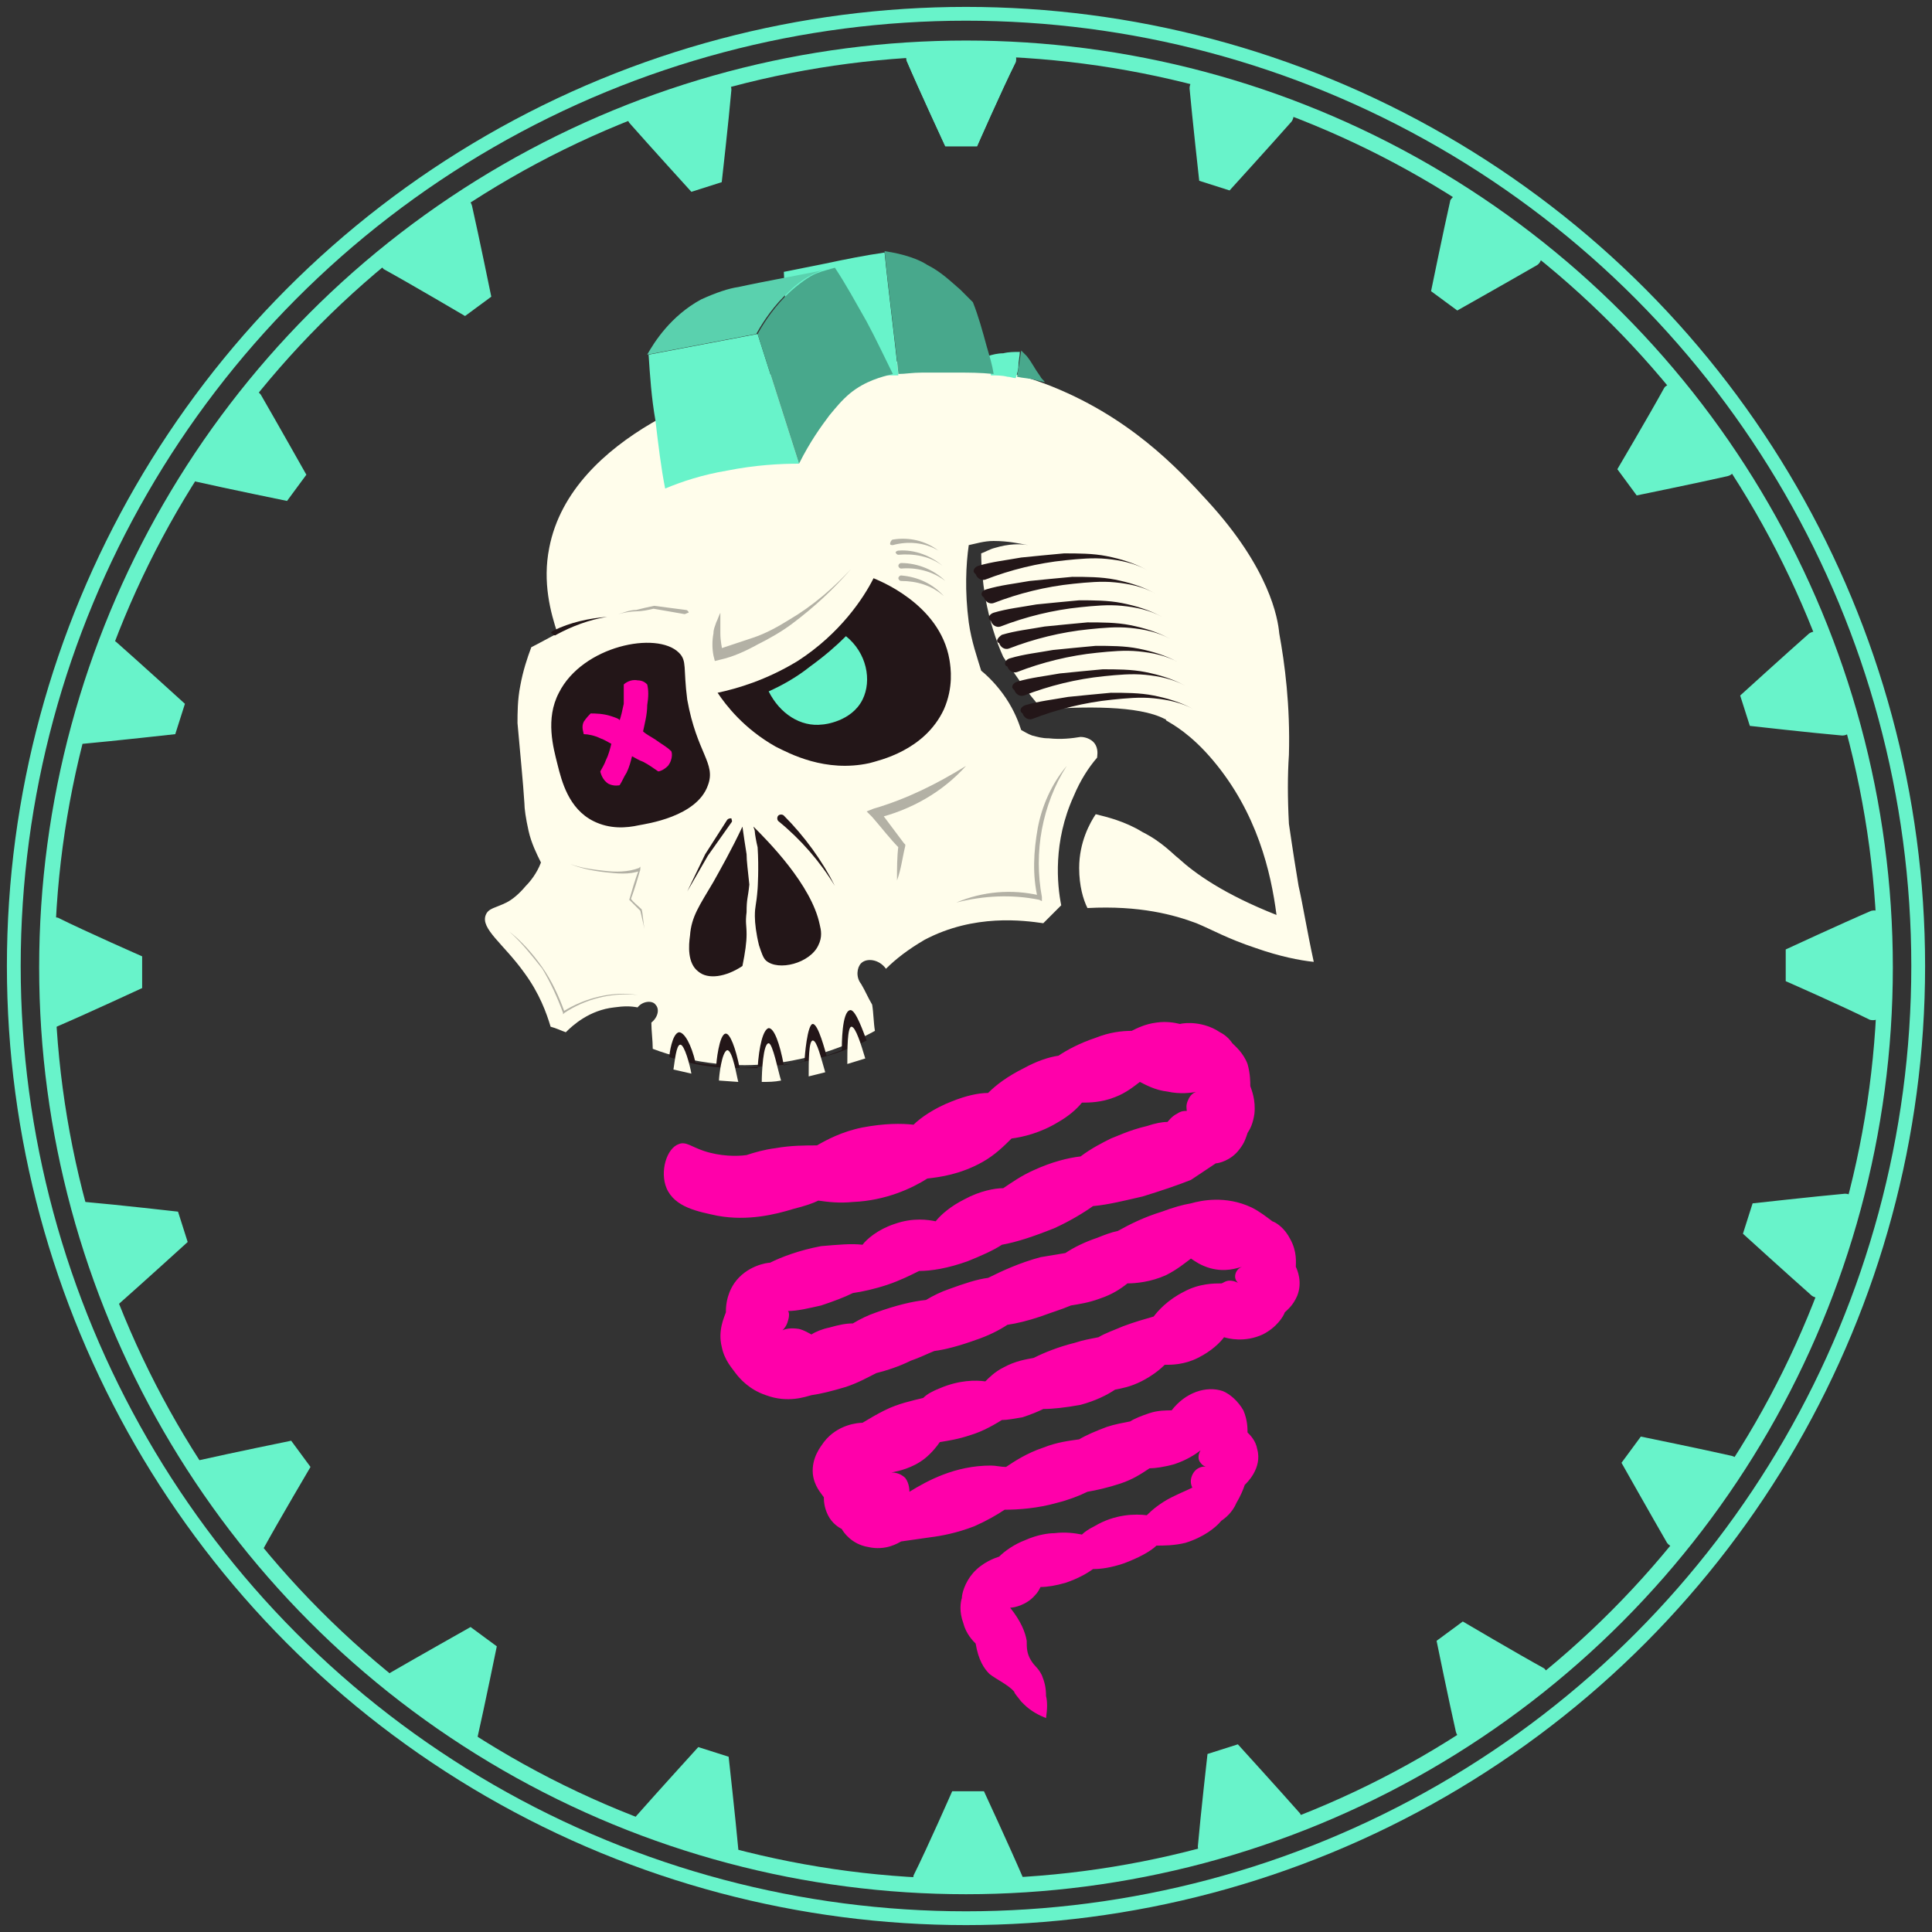 <?xml version="1.0" encoding="utf-8"?>
<!-- Generator: Adobe Illustrator 25.1.0, SVG Export Plug-In . SVG Version: 6.00 Build 0)  -->
<svg version="1.1" id="Layer_1" xmlns="http://www.w3.org/2000/svg" xmlns:xlink="http://www.w3.org/1999/xlink" x="0px" y="0px"
	 viewBox="0 0 140 140" style="enable-background:new 0 0 140 140;" xml:space="preserve">
<rect x="0" y="0" width="140" height="140" fill="#333333" stroke="none"/>
<style type="text/css">
	.st0{fill:none;stroke:#68F3CA;stroke-width:1.125;stroke-miterlimit:10;}
	.st1{fill:none;stroke:#68F3CA;stroke-miterlimit:10;}
	.st2{fill:#68F3CA;}
	.st3{fill:#FF00AA;}
	.st4{fill:#FFFDEB;}
	.st5{fill:#231618;}
	.st6{fill:#B3B1A5;}
	.st7{fill:#48A88C;}
	.st8{fill:#5AD1AE;}
</style>
<circle class="st0" cx="70" cy="70.1" r="66.6"/>
<ellipse class="st1" cx="70" cy="70" rx="69" ry="69"/>
<g>
	<g>
		<path class="st2" d="M65.7,4.4c0.9,2.1,2.8,6.2,2.8,6.2h2.3c0,0,1.8-4.1,2.8-6.1c0.1-0.4-0.1-0.8-0.3-0.8h-7.2
			C65.8,3.7,65.6,4.1,65.7,4.4z"/>
	</g>
	<g>
		<path class="st2" d="M45.6,8.9c1.5,1.7,4.5,5,4.5,5l2.2-0.7c0,0,0.5-4.4,0.7-6.7c0-0.4-0.3-0.7-0.6-0.6l-6.8,2.2
			C45.4,8.2,45.4,8.6,45.6,8.9z"/>
	</g>
	<g>
		<path class="st2" d="M27.8,19.5c2,1.1,5.9,3.4,5.9,3.4l1.9-1.4c0,0-0.9-4.4-1.4-6.6c-0.1-0.4-0.5-0.6-0.7-0.4l-5.8,4.2
			C27.4,18.8,27.5,19.2,27.8,19.5z"/>
	</g>
	<g>
		<path class="st2" d="M14.2,34.9c2.2,0.5,6.6,1.4,6.6,1.4l1.4-1.9c0,0-2.2-3.9-3.3-5.8c-0.2-0.3-0.7-0.4-0.8-0.2l-4.2,5.8
			C13.6,34.4,13.9,34.8,14.2,34.9z"/>
	</g>
	<g>
		<path class="st2" d="M6,53.9c2.2-0.2,6.7-0.7,6.7-0.7l0.7-2.2c0,0-3.3-3-5-4.5c-0.3-0.2-0.7-0.2-0.8,0.1l-2.3,6.8
			C5.3,53.6,5.7,53.9,6,53.9z"/>
	</g>
	<g>
		<path class="st2" d="M4.1,74.4c2.1-0.9,6.2-2.8,6.2-2.8v-2.3c0,0-4.1-1.8-6.1-2.8c-0.4-0.1-0.8,0.1-0.8,0.3V74
			C3.4,74.3,3.8,74.5,4.1,74.4z"/>
	</g>
	<g>
		<path class="st2" d="M8.6,94.5c1.7-1.5,5-4.5,5-4.5l-0.7-2.2c0,0-4.4-0.5-6.7-0.7c-0.4,0-0.7,0.3-0.6,0.6l2.2,6.8
			C7.9,94.7,8.3,94.7,8.6,94.5z"/>
	</g>
	<g>
		<path class="st2" d="M19.1,112.2c1.1-2,3.4-5.9,3.4-5.9l-1.4-1.9c0,0-4.4,0.9-6.6,1.4c-0.4,0.1-0.6,0.5-0.4,0.7l4.2,5.8
			C18.5,112.6,18.9,112.5,19.1,112.2z"/>
	</g>
	<g>
		<path class="st2" d="M34.6,125.9c0.5-2.2,1.4-6.6,1.4-6.6l-1.9-1.4c0,0-3.9,2.2-5.8,3.3c-0.3,0.2-0.4,0.7-0.2,0.8l5.8,4.2
			C34.1,126.4,34.5,126.2,34.6,125.9z"/>
	</g>
	<g>
		<path class="st2" d="M53.5,134c-0.2-2.2-0.7-6.7-0.7-6.7l-2.2-0.7c0,0-3,3.3-4.5,5c-0.2,0.3-0.2,0.7,0.1,0.8l6.8,2.3
			C53.2,134.7,53.5,134.4,53.5,134z"/>
	</g>
	<g>
		<path class="st2" d="M74.1,136c-0.9-2.1-2.8-6.2-2.8-6.2H69c0,0-1.8,4.1-2.8,6.1c-0.1,0.4,0.1,0.8,0.3,0.8h7.2
			C74,136.7,74.2,136.3,74.1,136z"/>
	</g>
	<g>
		<path class="st2" d="M94.2,131.4c-1.5-1.7-4.5-5-4.5-5l-2.2,0.7c0,0-0.5,4.4-0.7,6.7c0,0.4,0.3,0.7,0.6,0.6l6.8-2.2
			C94.4,132.2,94.4,131.7,94.2,131.4z"/>
	</g>
	<g>
		<path class="st2" d="M111.9,120.9c-2-1.1-5.9-3.4-5.9-3.4l-1.9,1.4c0,0,0.9,4.4,1.4,6.6c0.1,0.4,0.5,0.6,0.7,0.4l5.8-4.2
			C112.3,121.6,112.2,121.2,111.9,120.9z"/>
	</g>
	<g>
		<path class="st2" d="M125.5,105.5c-2.2-0.5-6.6-1.4-6.6-1.4l-1.4,1.9c0,0,2.2,3.9,3.3,5.8c0.2,0.3,0.7,0.4,0.8,0.2l4.2-5.8
			C126.1,106,125.9,105.6,125.5,105.5z"/>
	</g>
	<g>
		<path class="st2" d="M133.7,86.5c-2.2,0.2-6.7,0.7-6.7,0.7l-0.7,2.2c0,0,3.3,3,5,4.5c0.3,0.2,0.7,0.2,0.8-0.1l2.3-6.8
			C134.4,86.8,134.1,86.5,133.7,86.5z"/>
	</g>
	<g>
		<path class="st2" d="M135.6,66c-2.1,0.9-6.2,2.8-6.2,2.8v2.3c0,0,4.1,1.8,6.1,2.8c0.4,0.1,0.8-0.1,0.8-0.3v-7.2
			C136.4,66.1,136,65.9,135.6,66z"/>
	</g>
	<g>
		<path class="st2" d="M131.1,45.9c-1.7,1.5-5,4.5-5,4.5l0.7,2.2c0,0,4.4,0.5,6.7,0.7c0.4,0,0.7-0.3,0.6-0.6l-2.2-6.8
			C131.9,45.7,131.4,45.7,131.1,45.9z"/>
	</g>
	<g>
		<path class="st2" d="M120.6,28.1c-1.1,2-3.4,5.9-3.4,5.9l1.4,1.9c0,0,4.4-0.9,6.6-1.4c0.4-0.1,0.6-0.5,0.4-0.7l-4.2-5.8
			C121.3,27.8,120.8,27.8,120.6,28.1z"/>
	</g>
	<g>
		<path class="st2" d="M105.1,14.5c-0.5,2.2-1.4,6.6-1.4,6.6l1.9,1.4c0,0,3.9-2.2,5.8-3.3c0.3-0.2,0.4-0.7,0.2-0.8l-5.8-4.2
			C105.6,14,105.3,14.2,105.1,14.5z"/>
	</g>
	<g>
		<path class="st2" d="M86.2,6.4c0.2,2.2,0.7,6.7,0.7,6.7l2.2,0.7c0,0,3-3.3,4.5-5c0.2-0.3,0.2-0.7-0.1-0.8l-6.8-2.3
			C86.5,5.7,86.2,6,86.2,6.4z"/>
	</g>
	<g>
		<path class="st2" d="M65.7,4.4c0.9,2.1,2.8,6.2,2.8,6.2h2.3c0,0,1.8-4.1,2.8-6.1c0.1-0.4-0.1-0.8-0.3-0.8h-7.2
			C65.8,3.7,65.6,4.1,65.7,4.4z"/>
	</g>
</g>
<path class="st3" d="M98.4,65.9"/>
<path class="st4" d="M61.6,55.7"/>
<path class="st4" d="M80.2,62.9"/>
<path class="st3" d="M78.2,46"/>
<path class="st3" d="M80,58.4"/>
<path class="st4" d="M86.7,66.9c1.2,0.5,2.2,1.1,4.3,1.8c1.7,0.6,3.2,0.9,4.2,1c-0.5-2.3-0.8-4.2-1.1-5.5c-0.5-3-0.6-3.9-0.7-4.5
	c-0.1-1.9-0.1-3.5,0-5c0.1-3.6-0.3-6.6-0.7-8.8l0,0c-0.1-1.1-0.7-4.7-5.2-9.6c-2.1-2.3-5.7-6.2-11.8-8.5c-4.3-1.6-7.8-1.6-10.7-1.6
	c-2.3,0-5.8-0.1-10,1.2c-2.1,0.6-13.6,4-15.2,12.3c-0.5,2.5,0.1,4.7,0.6,6.2c-0.6,0.3-1.3,0.7-1.9,1c-0.3,0.8-0.6,1.7-0.8,2.8
	c-0.2,1-0.2,2-0.2,2.7c0.2,2.3,0.4,4.2,0.5,5.8c0,0.4,0.1,1.1,0.3,2c0.2,0.9,0.6,1.7,0.9,2.3c-0.3,0.8-0.8,1.4-1.1,1.7
	c-0.5,0.6-1,1-1.4,1.2c-0.8,0.4-1.3,0.4-1.5,0.9c-0.4,1,1.3,2.1,2.8,4.2c1.1,1.5,1.6,2.9,1.9,3.9c0.4,0.1,0.8,0.3,1.1,0.4
	c0.5-0.5,1.7-1.6,3.5-1.8c0.7-0.1,1.2-0.1,1.7,0c0.4-0.5,1.1-0.5,1.3-0.2c0.3,0.3,0.2,0.9-0.3,1.3c0,0.6,0.1,1.3,0.1,1.9
	c1.3,0.5,2.9,0.9,4.8,1.1c5.2,0.5,9.3-1.3,11.3-2.4c-0.1-0.6-0.1-1.3-0.2-1.9c-0.3-0.5-0.5-1-0.8-1.5c-0.4-0.5-0.3-1.2,0-1.5
	c0.4-0.4,1.3-0.3,1.8,0.4c0.7-0.7,1.6-1.4,2.8-2.1c3.6-1.9,7.2-1.4,8.6-1.2c0.5-0.5,0.8-0.8,1.3-1.3c-0.3-1.5-0.6-4.6,0.9-7.9
	c0.5-1.2,1.1-2.1,1.7-2.8c0-0.1,0.1-0.5-0.1-0.9c-0.2-0.4-0.7-0.6-1.1-0.6c-0.6,0.1-1.4,0.2-2.3,0.1c-0.5,0-0.8-0.1-1.2-0.2
	c-0.3-0.1-0.6-0.3-0.8-0.4c-0.2-0.6-0.5-1.4-1.1-2.3c-0.6-0.9-1.3-1.6-1.8-2c-0.3-1-0.7-2.1-0.9-3.5c-0.3-2.3-0.2-4.2,0-5.6
	c0.5-0.1,1.1-0.3,1.8-0.3c1.1,0,1.9,0.2,2.5,0.3c-0.6-0.1-1.4-0.1-2.4,0.2c-0.4,0.1-0.7,0.3-1,0.4c0,0.9,0.1,2,0.3,3.2
	c0.3,1.7,0.8,3.2,1.3,4.3c0.4,0.6,0.8,1.2,1.3,1.9s1,1.3,1.5,1.9c3-0.2,7-0.3,8.9,0.7c0.1,0,0.1,0.1,0.1,0.1c0.5,0.3,1.8,1,3.4,2.9
	c3.2,3.8,4.2,8.1,4.6,11.2c-3.8-1.5-5.9-3-7.1-4.1c-0.4-0.3-1.2-1.2-2.6-1.9c-1.3-0.8-2.6-1.1-3.4-1.3c-0.4,0.6-1.2,2-1.2,3.9
	c0,1.3,0.3,2.3,0.6,2.9C82.6,65.6,85.1,66.3,86.7,66.9z"/>
<g>
	<path class="st5" d="M40.1,45.7c1.2-0.6,2.6-0.9,3.9-1c-1.3,0.2-2.6,0.7-3.7,1.3c-0.1,0.1-0.2,0-0.3-0.1
		C39.9,45.9,39.9,45.8,40.1,45.7C40,45.7,40,45.7,40.1,45.7z"/>
</g>
<g>
	<g>
		<path class="st5" d="M74.3,51.1c1-0.3,2-0.4,3.1-0.6c1-0.1,2-0.2,3.1-0.3c1,0,2.1,0,3.1,0.2s2,0.5,2.9,1c-0.9-0.5-1.9-0.7-2.9-0.8
			s-2,0-3,0.1c-2,0.2-4,0.7-5.8,1.4l0,0c-0.3,0.1-0.6-0.1-0.7-0.4C73.8,51.5,74,51.2,74.3,51.1L74.3,51.1z"/>
	</g>
	<g>
		<path class="st5" d="M73.7,49.4c1-0.3,2-0.4,3.1-0.6c1-0.1,2-0.2,3.1-0.3c1,0,2.1,0,3.1,0.2s2,0.5,2.9,1C85,49.2,84,49,83,48.9
			s-2,0-3,0.1c-2,0.2-4,0.7-5.8,1.4l0,0c-0.3,0.1-0.6-0.1-0.7-0.4C73.2,49.8,73.4,49.5,73.7,49.4L73.7,49.4z"/>
	</g>
	<g>
		<path class="st5" d="M73.2,47.7c1-0.3,2-0.4,3.1-0.6c1-0.1,2-0.2,3.1-0.3c1,0,2.1,0,3.1,0.2s2,0.5,2.9,1c-0.9-0.5-1.9-0.7-2.9-0.8
			s-2,0-3,0.1c-2,0.2-4,0.7-5.8,1.4l0,0c-0.3,0.1-0.6-0.1-0.7-0.4C72.7,48.2,72.8,47.8,73.2,47.7C73.1,47.7,73.2,47.7,73.2,47.7z"/>
	</g>
	<g>
		<path class="st5" d="M72.6,46c1-0.3,2-0.4,3.1-0.6c1-0.1,2-0.2,3.1-0.3c1,0,2.1,0,3.1,0.2s2,0.5,2.9,1c-0.9-0.5-1.9-0.7-2.9-0.8
			s-2,0-3,0.1c-2,0.2-4,0.7-5.8,1.4l0,0c-0.3,0.1-0.6-0.1-0.7-0.4C72.1,46.5,72.3,46.2,72.6,46L72.6,46z"/>
	</g>
	<g>
		<path class="st5" d="M72,44.4c1-0.3,2-0.4,3.1-0.6c1-0.1,2-0.2,3.1-0.3c1,0,2.1,0,3.1,0.2s2,0.5,2.9,1c-0.9-0.5-1.9-0.7-2.9-0.8
			s-2,0-3,0.1c-2,0.2-4,0.7-5.8,1.4l0,0c-0.3,0.1-0.6-0.1-0.7-0.4C71.5,44.8,71.7,44.5,72,44.4L72,44.4z"/>
	</g>
	<g>
		<path class="st5" d="M71.5,42.7c1-0.3,2-0.4,3.1-0.6c1-0.1,2-0.2,3.1-0.3c1,0,2.1,0,3.1,0.2s2,0.5,2.9,1c-0.9-0.5-1.9-0.7-2.9-0.8
			s-2,0-3,0.1c-2,0.2-4,0.7-5.8,1.4l0,0c-0.3,0.1-0.6-0.1-0.7-0.4C71,43.1,71.1,42.8,71.5,42.7C71.4,42.7,71.5,42.7,71.5,42.7z"/>
	</g>
	<g>
		<path class="st5" d="M70.9,41c1-0.3,2-0.4,3.1-0.6c1-0.1,2-0.2,3.1-0.3c1,0,2.1,0,3.1,0.2s2,0.5,2.9,1c-0.9-0.5-1.9-0.7-2.9-0.8
			s-2,0-3,0.1c-2,0.2-4,0.7-5.8,1.4l0,0c-0.3,0.1-0.6-0.1-0.7-0.4C70.4,41.4,70.6,41.1,70.9,41L70.9,41z"/>
	</g>
</g>
<g>
	<path class="st5" d="M56.8,59.1c1.5,1.5,2.8,3.3,3.7,5.1c-1.1-1.8-2.5-3.4-4.1-4.7c-0.1-0.1-0.1-0.3,0-0.4S56.7,59,56.8,59.1
		L56.8,59.1z"/>
</g>
<g>
	<path class="st5" d="M53,59.6L51.3,62l-1.5,2.6l1.3-2.7l1.6-2.5c0.1-0.1,0.2-0.1,0.3-0.1C53,59.4,53.1,59.5,53,59.6L53,59.6
		L53,59.6z"/>
</g>
<g>
	<path class="st6" d="M64.7,39.1c1.2-0.2,2.4,0.1,3.3,0.8c-1-0.6-2.2-0.7-3.3-0.4c-0.1,0-0.2,0-0.2-0.1S64.6,39.1,64.7,39.1
		L64.7,39.1z"/>
</g>
<g>
	<path class="st6" d="M65.1,39.9c1.2-0.1,2.4,0.4,3.2,1.1c-0.9-0.7-2.1-0.9-3.2-0.8c-0.1,0-0.2-0.1-0.2-0.2
		C64.9,40,65,39.9,65.1,39.9L65.1,39.9z"/>
</g>
<g>
	<path class="st6" d="M65.3,40.8c1.2,0,2.4,0.5,3.2,1.3c-0.9-0.7-2.1-1-3.2-0.9c-0.1,0-0.2-0.1-0.2-0.2
		C65.1,40.9,65.2,40.8,65.3,40.8L65.3,40.8z"/>
</g>
<g>
	<path class="st6" d="M65.3,41.7c1.2,0.1,2.3,0.6,3.1,1.5c-0.9-0.8-2-1.1-3.1-1.1c-0.1,0-0.2-0.1-0.2-0.2S65.2,41.7,65.3,41.7
		L65.3,41.7z"/>
</g>
<g>
	<path class="st6" d="M49.6,44.5l-2.3-0.4h0.1c-0.4,0.1-0.9,0.2-1.3,0.2s-0.9,0.1-1.3,0.2c0.4-0.1,0.8-0.3,1.3-0.3
		c0.4-0.1,0.8-0.2,1.3-0.3l0,0l0,0l2.3,0.3c0.1,0,0.2,0.1,0.2,0.2C49.8,44.4,49.7,44.5,49.6,44.5L49.6,44.5z"/>
</g>
<g>
	<path class="st6" d="M70,55.5c-1.7,1.9-4,3.2-6.5,3.8l0.2-0.6c0.6,0.8,1.2,1.6,1.8,2.4l0.1,0.1v0.1c-0.2,0.8-0.3,1.7-0.6,2.5
		c0-0.9,0-1.7,0.1-2.5l0.1,0.2c-0.7-0.7-1.3-1.5-2-2.3l-0.4-0.4l0.5-0.2C65.7,57.9,67.9,56.8,70,55.5z"/>
</g>
<g>
	<path class="st6" d="M41.3,62.6c0.8,0.3,1.6,0.4,2.5,0.5c0.8,0.1,1.7,0.1,2.5-0.2l0.1-0.1V63c-0.2,0.7-0.4,1.4-0.7,2.2v-0.1
		c0.2,0.3,0.5,0.5,0.8,0.8l0,0l0,0c0.1,0.4,0.1,0.9,0.2,1.4c-0.1-0.4-0.2-0.9-0.3-1.3l0,0c-0.3-0.3-0.5-0.5-0.8-0.8l0,0l0,0
		c0.2-0.7,0.4-1.4,0.7-2.2l0.1,0.1c-0.8,0.3-1.7,0.2-2.6,0.1C42.9,63.1,42,62.9,41.3,62.6z"/>
</g>
<g>
	<path class="st6" d="M77.3,55.5c-0.9,1.4-1.5,3-1.8,4.6s-0.3,3.3,0,4.9v0.3l-0.2-0.1c-2-0.4-4-0.3-6,0.2c1.9-0.8,4-1,6.1-0.5
		l-0.2,0.2c-0.4-1.7-0.3-3.4,0-5.1C75.5,58.4,76.2,56.8,77.3,55.5z"/>
</g>
<g>
	<path class="st6" d="M36.9,67.5c0.9,0.7,1.7,1.6,2.4,2.6c0.7,1,1.2,2.1,1.6,3.2h-0.1c1.6-1,3.6-1.5,5.4-1.2
		c-1.9-0.2-3.8,0.3-5.3,1.3l-0.1,0.1v-0.1c-0.4-1.1-0.9-2.2-1.5-3.2C38.5,69.2,37.8,68.3,36.9,67.5z"/>
</g>
<g>
	<path class="st6" d="M52.2,44.4c0,0.3,0,0.5,0,0.8s0,0.5,0,0.7c0,0.5,0.1,1,0.2,1.5l-0.5-0.3c0.9-0.3,1.8-0.6,2.7-0.9
		c0.9-0.3,1.8-0.8,2.6-1.3c1.7-1,3.2-2.3,4.5-3.7c-1.3,1.5-2.7,2.8-4.3,4c-0.8,0.6-1.7,1.1-2.5,1.5c-0.9,0.5-1.8,0.9-2.7,1.1
		l-0.4,0.1l-0.1-0.4c-0.1-0.5-0.1-1.1,0-1.6c0-0.3,0.1-0.5,0.2-0.8C52,44.9,52.1,44.6,52.2,44.4z"/>
</g>
<path class="st5" d="M48.5,76.6c0-0.2,0.2-1.7,0.7-1.8c0.4,0,0.9,0.9,1.2,2.2l1.5,0.2c0-0.1,0.2-2.3,0.7-2.3c0.3,0,0.7,1,1,2.5
	c0.4,0,0.9,0,1.3,0c0.1-1.6,0.4-2.8,0.8-2.9c0.4,0,0.8,1.1,1.1,2.7l1.5-0.3c0-0.3,0.2-2.7,0.6-2.7c0.4,0,0.9,2,1,2.3l1.1-0.4
	c0-0.4,0-2.8,0.6-2.9c0.4-0.1,1,1.7,1.2,2.2c-1.6,0.8-4.3,1.8-7.9,1.9C52.2,77.6,50,77.1,48.5,76.6z"/>
<path class="st4" d="M49.3,75.7c0.3,0,0.7,1.5,0.8,2.1c-0.4-0.1-0.9-0.2-1.3-0.3C48.9,76.9,49,75.7,49.3,75.7z"/>
<path class="st4" d="M52.7,76.1c0.4,0,0.7,2,0.8,2.3l-1.4-0.1C52.1,78,52.3,76.2,52.7,76.1z"/>
<path class="st4" d="M55.2,78.4c0-0.7,0.1-2.8,0.5-2.8c0.3,0,0.7,2.1,0.9,2.7C56.1,78.4,55.7,78.4,55.2,78.4z"/>
<path class="st4" d="M58.6,78c0-1.1,0-2.6,0.3-2.6s0.6,1.3,0.9,2.3L58.6,78z"/>
<path class="st4" d="M61.7,74.4c-0.3,0-0.3,1.7-0.3,2.7l1.3-0.4C62.4,75.7,62,74.4,61.7,74.4z"/>
<path class="st5" d="M49.2,47.3c-1.6-1.6-7-0.5-8.7,2.9c-1,1.9-0.4,4-0.1,5.2s0.8,3.2,2.6,4.1c1.2,0.6,2.4,0.5,3.3,0.3
	c0.5-0.1,4.2-0.6,5-2.9c0.6-1.6-0.8-2.3-1.5-6.2C49.5,48.4,49.8,47.9,49.2,47.3z"/>
<path class="st5" d="M52,50.2c0.6,0.9,1.9,2.6,4.2,3.9c1,0.5,3.6,1.9,6.8,1.2c0.7-0.2,4-0.9,5.4-3.9c0.7-1.6,0.5-3,0.4-3.6
	c-0.7-4.1-5.3-5.8-5.5-5.9c-0.7,1.4-2.4,4-5.5,6C55.5,49.3,53.4,49.9,52,50.2z"/>
<path class="st2" d="M55.7,50.1c0.8,1.6,2.3,2.6,3.9,2.4c0.1,0,2.1-0.2,2.9-1.8c0.7-1.4,0.3-3.4-1.2-4.6c-0.7,0.7-1.5,1.4-2.6,2.2
	C57.7,49.1,56.6,49.7,55.7,50.1z"/>
<path class="st3" d="M44.3,51.9c-0.6-0.2-1.2-0.2-1.5-0.2c-0.1,0.1-0.3,0.3-0.5,0.6c-0.2,0.4,0,0.8,0,0.9c0.3,0,0.8,0.1,1.2,0.3
	c0.3,0.1,0.6,0.3,0.8,0.4c-0.1,0.4-0.2,0.8-0.4,1.2c-0.1,0.3-0.3,0.6-0.4,0.8c0,0,0.1,0.6,0.6,0.9c0.4,0.2,0.8,0.1,0.8,0.1
	c0.2-0.3,0.3-0.6,0.5-0.9c0.2-0.4,0.3-0.8,0.4-1.2c0.2,0.1,0.5,0.3,0.8,0.4c0.4,0.2,0.8,0.5,1.1,0.7c0.1,0,0.4-0.1,0.7-0.4
	c0.4-0.5,0.3-1.1,0.2-1.1c-0.3-0.3-0.7-0.5-1.1-0.8c-0.3-0.2-0.7-0.4-0.9-0.6c0.1-0.5,0.3-1.2,0.3-1.9c0.1-0.6,0.1-1.1,0-1.5
	c-0.1-0.1-0.3-0.3-0.7-0.3c-0.5-0.1-0.9,0.2-1,0.3c0,0.4,0,0.9,0,1.4c-0.1,0.5-0.2,0.9-0.3,1.2C44.9,52.1,44.6,52,44.3,51.9z"/>
<g>
	<path class="st5" d="M54.1,61.9c-0.1-0.6-0.2-1.3-0.3-2c-0.8,1.7-1.6,3.1-2.1,4c-1,1.7-1.6,2.5-1.7,3.9c-0.1,0.7-0.2,2,0.6,2.6
		c0.7,0.6,2,0.4,3.2-0.4c0.2-1,0.3-1.7,0.3-2.3c0-0.7-0.1-0.8,0-1.6c0-1,0.1-1,0.2-2C54.2,63.1,54.1,62.4,54.1,61.9z"/>
	<path class="st5" d="M54.7,66.4c0,0.5,0.1,1.3,0.3,2.1c0.2,0.6,0.3,0.9,0.5,1.1c0.9,0.8,3.2,0.2,3.8-1.1c0.3-0.6,0.2-1.1,0.1-1.5
		c-0.6-2.9-3.8-6.1-4.8-7.1c0,0.1,0.1,0.2,0.1,0.4c0,0.1,0.1,0.7,0.2,1.1c0.1,1.5,0,3,0,3C54.8,65.7,54.7,65.6,54.7,66.4z"/>
</g>
<path class="st3" d="M86,80.5c-0.2,0-0.4,0-0.7,0.2c-0.4,0.2-0.6,0.5-0.7,0.6c-0.4,0-0.9,0.1-1.5,0.3c-1.3,0.3-2.3,0.8-2.6,0.9
	c-0.6,0.3-1.4,0.7-2.2,1.3c-0.9,0.1-2.1,0.4-3.4,1c-0.9,0.4-1.6,0.9-2.2,1.3c-0.6,0-1.7,0.2-2.8,0.8c-1,0.5-1.7,1.1-2.1,1.6
	c-0.5-0.1-1.6-0.3-3,0.2c-1.2,0.4-2,1.1-2.3,1.5c-0.8-0.1-1.8,0-3,0.1c-1.6,0.3-2.9,0.8-3.7,1.2c-0.2,0-1.7,0.2-2.6,1.5
	c-0.6,0.9-0.6,1.8-0.6,2.1c-0.1,0.3-0.6,1.3-0.3,2.5c0.2,1,0.8,1.6,1,1.9c0.3,0.4,1,1.2,2.2,1.6c1.6,0.6,2.9,0.1,3.3,0
	c0.7-0.1,1.5-0.3,2.5-0.6c0.9-0.3,1.6-0.7,2.2-1c0.8-0.2,1.7-0.5,2.5-0.9c0.6-0.2,1.2-0.5,1.7-0.7c0.8-0.1,1.9-0.4,3-0.8
	c0.9-0.3,1.7-0.7,2.3-1.1c0.7-0.1,1.5-0.3,2.4-0.6c0.8-0.3,1.5-0.5,2.2-0.8c0.6-0.1,1.3-0.2,2.1-0.5c0.9-0.3,1.5-0.7,2-1.1
	c0.6,0,1.7-0.1,2.8-0.6c0.8-0.4,1.4-0.9,1.8-1.2c0.3,0.2,0.7,0.5,1.4,0.7c1.1,0.3,1.9,0,2.3-0.1c-0.3,0.1-0.5,0.4-0.5,0.7
	c0,0.4,0.4,0.6,0.4,0.6c-0.1-0.1-0.4-0.3-0.8-0.3c-0.3,0-0.5,0.2-0.6,0.2c-0.5,0-1.6,0-2.7,0.6c-1.2,0.6-1.9,1.4-2.2,1.8
	c-0.7,0.2-1.4,0.4-2.2,0.7c-0.7,0.3-1.3,0.5-1.8,0.8c-0.5,0.1-1.1,0.2-1.7,0.4c-1.2,0.3-2.2,0.7-3,1.1c-0.5,0.1-1.3,0.2-2.2,0.7
	c-0.6,0.3-1,0.7-1.3,1c-0.7-0.1-1.9-0.1-3.3,0.5c-0.5,0.2-0.9,0.4-1.2,0.7c-0.8,0.2-1.8,0.4-2.8,0.9c-0.6,0.3-1.1,0.6-1.6,0.9
	c-0.3,0-1.8,0.1-2.8,1.4c-0.2,0.3-0.9,1.1-0.8,2.3c0.1,0.9,0.6,1.4,0.8,1.7c0,0.2,0,0.7,0.3,1.3c0.3,0.6,0.8,0.9,1,1
	c0.1,0.2,0.7,1.1,1.9,1.3c1.3,0.3,2.2-0.3,2.4-0.4c0.7-0.1,1.4-0.2,2.1-0.3c0.8-0.1,1.9-0.3,3.2-0.8c0.9-0.4,1.6-0.8,2.2-1.2
	c1,0,2.4-0.1,3.8-0.5c0.8-0.2,1.6-0.5,2.2-0.8c0.6-0.1,1.5-0.3,2.4-0.6c0.9-0.3,1.5-0.7,2.1-1.1c0.4,0,1.1-0.1,1.8-0.3
	c0.9-0.3,1.5-0.7,1.9-1c-0.2,0.3-0.2,0.7,0,0.9c0.2,0.3,0.5,0.3,0.5,0.3c-0.4-0.1-0.8,0.1-1,0.4s-0.3,0.7-0.1,1.1
	c-0.4,0.2-0.9,0.4-1.5,0.7c-0.8,0.4-1.4,0.9-1.8,1.3c-0.8-0.1-2.3-0.1-3.8,0.8c-0.4,0.2-0.7,0.4-0.9,0.6c-0.5-0.1-1.2-0.2-2-0.1
	c-0.4,0-1.2,0.1-2.1,0.5c-0.8,0.3-1.5,0.8-1.9,1.2c-0.3,0.1-1.2,0.4-1.9,1.2c-0.6,0.7-0.8,1.5-0.8,1.8c-0.1,0.3-0.2,1,0.1,1.8
	c0.2,0.8,0.7,1.3,0.9,1.5c0.2,1.2,0.6,1.8,1,2.2c0.5,0.4,1.4,0.8,1.8,1.3c0,0.1,0.2,0.3,0.5,0.7c0,0,0.1,0.1,0.2,0.2
	c0.5,0.5,1.1,0.8,1.6,1c0.1-0.7,0.1-1.2,0-1.6c0-0.6-0.1-1-0.3-1.5c-0.3-0.6-0.5-0.6-0.8-1.1s-0.3-0.9-0.3-1.4
	c-0.1-0.6-0.4-1.4-1.2-2.4c0.3,0,1.2-0.2,1.8-0.9c0.2-0.2,0.3-0.4,0.4-0.6c0.5,0,1.1-0.1,1.8-0.3c0.9-0.3,1.6-0.7,2-1
	c0.6,0,1.3-0.1,2.2-0.4c1.1-0.4,2-0.9,2.4-1.3c0.5,0,1.3,0,2.1-0.2c1.3-0.4,2.2-1.1,2.6-1.6c0.3-0.2,0.8-0.6,1.1-1.3
	c0.3-0.5,0.5-1,0.6-1.3c0.1-0.1,1.3-1.2,0.9-2.6c-0.1-0.6-0.5-1-0.7-1.2c0-0.3,0-0.9-0.3-1.6c-0.4-0.7-1-1.2-1.5-1.4
	c-1.2-0.4-2.7,0.1-3.7,1.4c-0.4,0-1,0-1.6,0.2s-1.1,0.4-1.4,0.6c-0.5,0.1-1.1,0.2-1.7,0.4c-0.8,0.3-1.5,0.6-2,0.9
	c-0.7,0.1-1.6,0.2-2.6,0.6c-1.2,0.4-2.1,1-2.7,1.4c-0.4,0-0.7-0.1-1.1-0.1c-2.6,0-4.6,1.1-5.9,1.9c0-0.1,0-0.6-0.3-1
	c-0.4-0.4-0.9-0.4-1-0.4c0.5-0.1,1.5-0.3,2.4-1c0.5-0.4,0.9-0.9,1.1-1.2c0.6-0.1,1.3-0.2,2.2-0.5c1-0.3,1.8-0.8,2.3-1.1
	c0.4,0,0.9-0.1,1.5-0.2c0.6-0.2,1.1-0.4,1.5-0.6c0.7,0,1.6-0.1,2.7-0.3c1.1-0.3,1.9-0.7,2.5-1.1c0.5-0.1,1.1-0.2,1.9-0.6
	c0.8-0.4,1.4-0.9,1.7-1.2c0.5,0,1.4,0,2.4-0.5s1.6-1.1,1.9-1.5c0.3,0.1,1.5,0.4,2.8-0.2c1-0.5,1.5-1.3,1.6-1.6
	c0.2-0.2,0.6-0.5,0.9-1.2c0.4-1,0-1.9-0.1-2.1c0-0.3,0.1-1.1-0.4-2c-0.4-0.8-1-1.2-1.3-1.3c-0.4-0.3-0.9-0.7-1.5-1
	c-1.9-0.9-3.7-0.5-4.4-0.3c-0.6,0.1-1.3,0.3-2.1,0.6c-1.3,0.4-2.3,0.9-3.2,1.4c-0.5,0.1-1,0.3-1.5,0.5c-0.9,0.3-1.7,0.7-2.3,1.1
	c-0.6,0.1-1.2,0.2-1.8,0.3c-1.5,0.4-2.8,1-3.8,1.5c-0.8,0.1-1.7,0.4-2.8,0.8c-0.6,0.2-1.2,0.5-1.7,0.8c-1,0.1-2.2,0.4-3.6,0.9
	c-0.6,0.2-1.2,0.5-1.7,0.8c-0.5,0-1,0.1-1.7,0.3c-0.5,0.1-1,0.3-1.3,0.5c-0.2-0.1-0.5-0.3-0.9-0.4c-0.6-0.1-1,0-1.2,0.1
	c0.1-0.1,0.3-0.3,0.4-0.7c0.1-0.3,0.1-0.6,0-0.7c0.7,0,1.5-0.2,2.4-0.4c0.9-0.3,1.7-0.6,2.3-0.9c0.7-0.1,1.6-0.3,2.5-0.6
	c0.9-0.3,1.7-0.7,2.3-1c0.9,0,2.1-0.2,3.5-0.7c1-0.4,1.9-0.8,2.5-1.2c1.1-0.2,2.3-0.6,3.8-1.2c1.1-0.5,2.1-1.1,2.8-1.6
	c1.1-0.1,2.3-0.4,3.6-0.7c1.3-0.4,2.5-0.8,3.5-1.2c0.6-0.4,1.2-0.8,1.8-1.2c0.2,0,1.1-0.2,1.7-1c0.4-0.5,0.5-0.9,0.6-1.2
	c0.2-0.3,0.4-0.7,0.5-1.4c0.1-1-0.2-1.7-0.3-2c0-0.3,0-0.9-0.2-1.6c-0.3-0.8-0.9-1.3-1.1-1.5c-0.2-0.3-0.5-0.6-0.9-0.8
	c-1.2-0.8-2.5-0.7-2.9-0.6c-0.4-0.1-1-0.2-1.7-0.1c-0.8,0.1-1.4,0.4-1.8,0.6c-0.7,0-1.6,0.1-2.6,0.5c-1.2,0.4-2.1,0.9-2.7,1.3
	c-0.7,0.1-1.6,0.4-2.5,0.9c-1.2,0.6-2,1.2-2.6,1.8c-0.7,0-1.6,0.2-2.6,0.6c-1.3,0.5-2.3,1.2-2.8,1.7c-0.9-0.1-2.1-0.1-3.7,0.2
	C61,82,59.9,82.6,59.2,83c-0.8,0-1.9,0-3,0.2c-0.8,0.1-1.5,0.3-2.1,0.5c-0.7,0.1-1.9,0.1-3.1-0.3c-0.9-0.3-1.3-0.7-1.8-0.5
	c-0.9,0.3-1.4,2-0.9,3.2c0.6,1.4,2.3,1.7,3.7,2c2.2,0.4,4.2-0.1,5.5-0.5c0.8-0.2,1.4-0.4,1.8-0.6c0.7,0.1,1.5,0.2,2.5,0.1
	c2.4-0.1,4.3-1,5.4-1.7c0.9-0.1,2.4-0.3,4-1.2c0.9-0.5,1.6-1.2,2.1-1.7c0.8-0.1,2.1-0.4,3.4-1.2c0.7-0.4,1.3-0.9,1.7-1.4
	c0.5,0,1.4,0,2.4-0.4c0.8-0.3,1.4-0.8,1.8-1.1c0.4,0.2,1.1,0.6,2,0.7c0.9,0.2,1.7,0.1,2.2,0c-0.1,0-0.5,0.1-0.7,0.6
	C85.9,80.1,86,80.4,86,80.5z"/>
<path class="st3" d="M96.3,82.6"/>
<path class="st2" d="M71.6,25.8c0.3-0.1,0.7-0.2,1.1-0.2c0.4-0.1,0.8-0.1,1.2-0.1c0,0.3-0.1,0.7-0.1,1s-0.1,0.6-0.2,0.9
	c-0.2,0-0.4-0.1-0.6-0.1c-0.4-0.1-0.8-0.1-1.2-0.1C71.8,26.7,71.7,26.3,71.6,25.8z"/>
<path class="st7" d="M74,25.4c0.2,0.2,0.3,0.3,0.4,0.4c0.4,0.5,0.5,0.8,1,1.5c0.1,0.2,0.3,0.3,0.3,0.4c-0.3-0.1-0.5-0.1-0.8-0.2
	c-0.4-0.1-0.8-0.1-1.2-0.2C73.8,26.7,73.9,26.1,74,25.4z"/>
<path class="st2" d="M56.8,19.7c1-0.2,2-0.4,3-0.6c1.4-0.3,2.9-0.6,4.3-0.8c0.3,3,0.7,5.9,1,8.9c-1.2,0-2.4,0-3.7,0
	c-1.5,0.1-2.9,0.2-4.2,0.4C57.1,24.9,56.9,22.3,56.8,19.7z"/>
<path class="st7" d="M64.1,18.2c1.4,0.2,2.5,0.6,3.1,1c1,0.5,1.7,1.2,2.4,1.8c0.4,0.4,0.7,0.7,0.9,0.9c0.4,1,0.7,2.1,1,3.2
	c0.2,0.7,0.4,1.3,0.5,2C71,27,70.2,27,69.5,27s-1.6,0-2.7,0c-0.7,0-1.2,0.1-1.7,0.1C64.8,24.1,64.4,21.2,64.1,18.2z"/>
<path class="st2" d="M47,25.7c2.6-0.5,5.3-1,7.9-1.5l3,9.4c-1.4,0-3.2,0.1-5.2,0.5c-1.8,0.3-3.3,0.8-4.5,1.3
	c-0.3-1.5-0.5-3.2-0.7-4.9C47.2,28.8,47.1,27.2,47,25.7z"/>
<path class="st8" d="M53.5,20.8c2.3-0.5,4.7-0.9,7-1.4c-0.3,0.1-0.7,0.1-1.2,0.3c-0.2,0.1-1.1,0.4-2.1,1.4c-1.1,1-1.9,2.2-2.4,3.1
	c-2.6,0.5-5.3,1-7.9,1.5c0.5-0.9,1.7-2.8,3.9-4C51.9,21.2,52.8,20.9,53.5,20.8z"/>
<path class="st7" d="M60.5,19.4c0.8,1.2,1.5,2.5,2.3,3.9c0.7,1.3,1.3,2.6,1.9,3.8c-0.8,0.2-2,0.5-3.1,1.4c-0.6,0.5-1,1-1.5,1.6
	c-0.6,0.8-1.4,1.9-2.2,3.5c-1-3.1-2-6.3-3-9.4c0.5-0.9,1.3-2.1,2.4-3.1c0.9-0.8,1.6-1.2,1.9-1.3C59.7,19.6,60.2,19.5,60.5,19.4z"/>
</svg>
